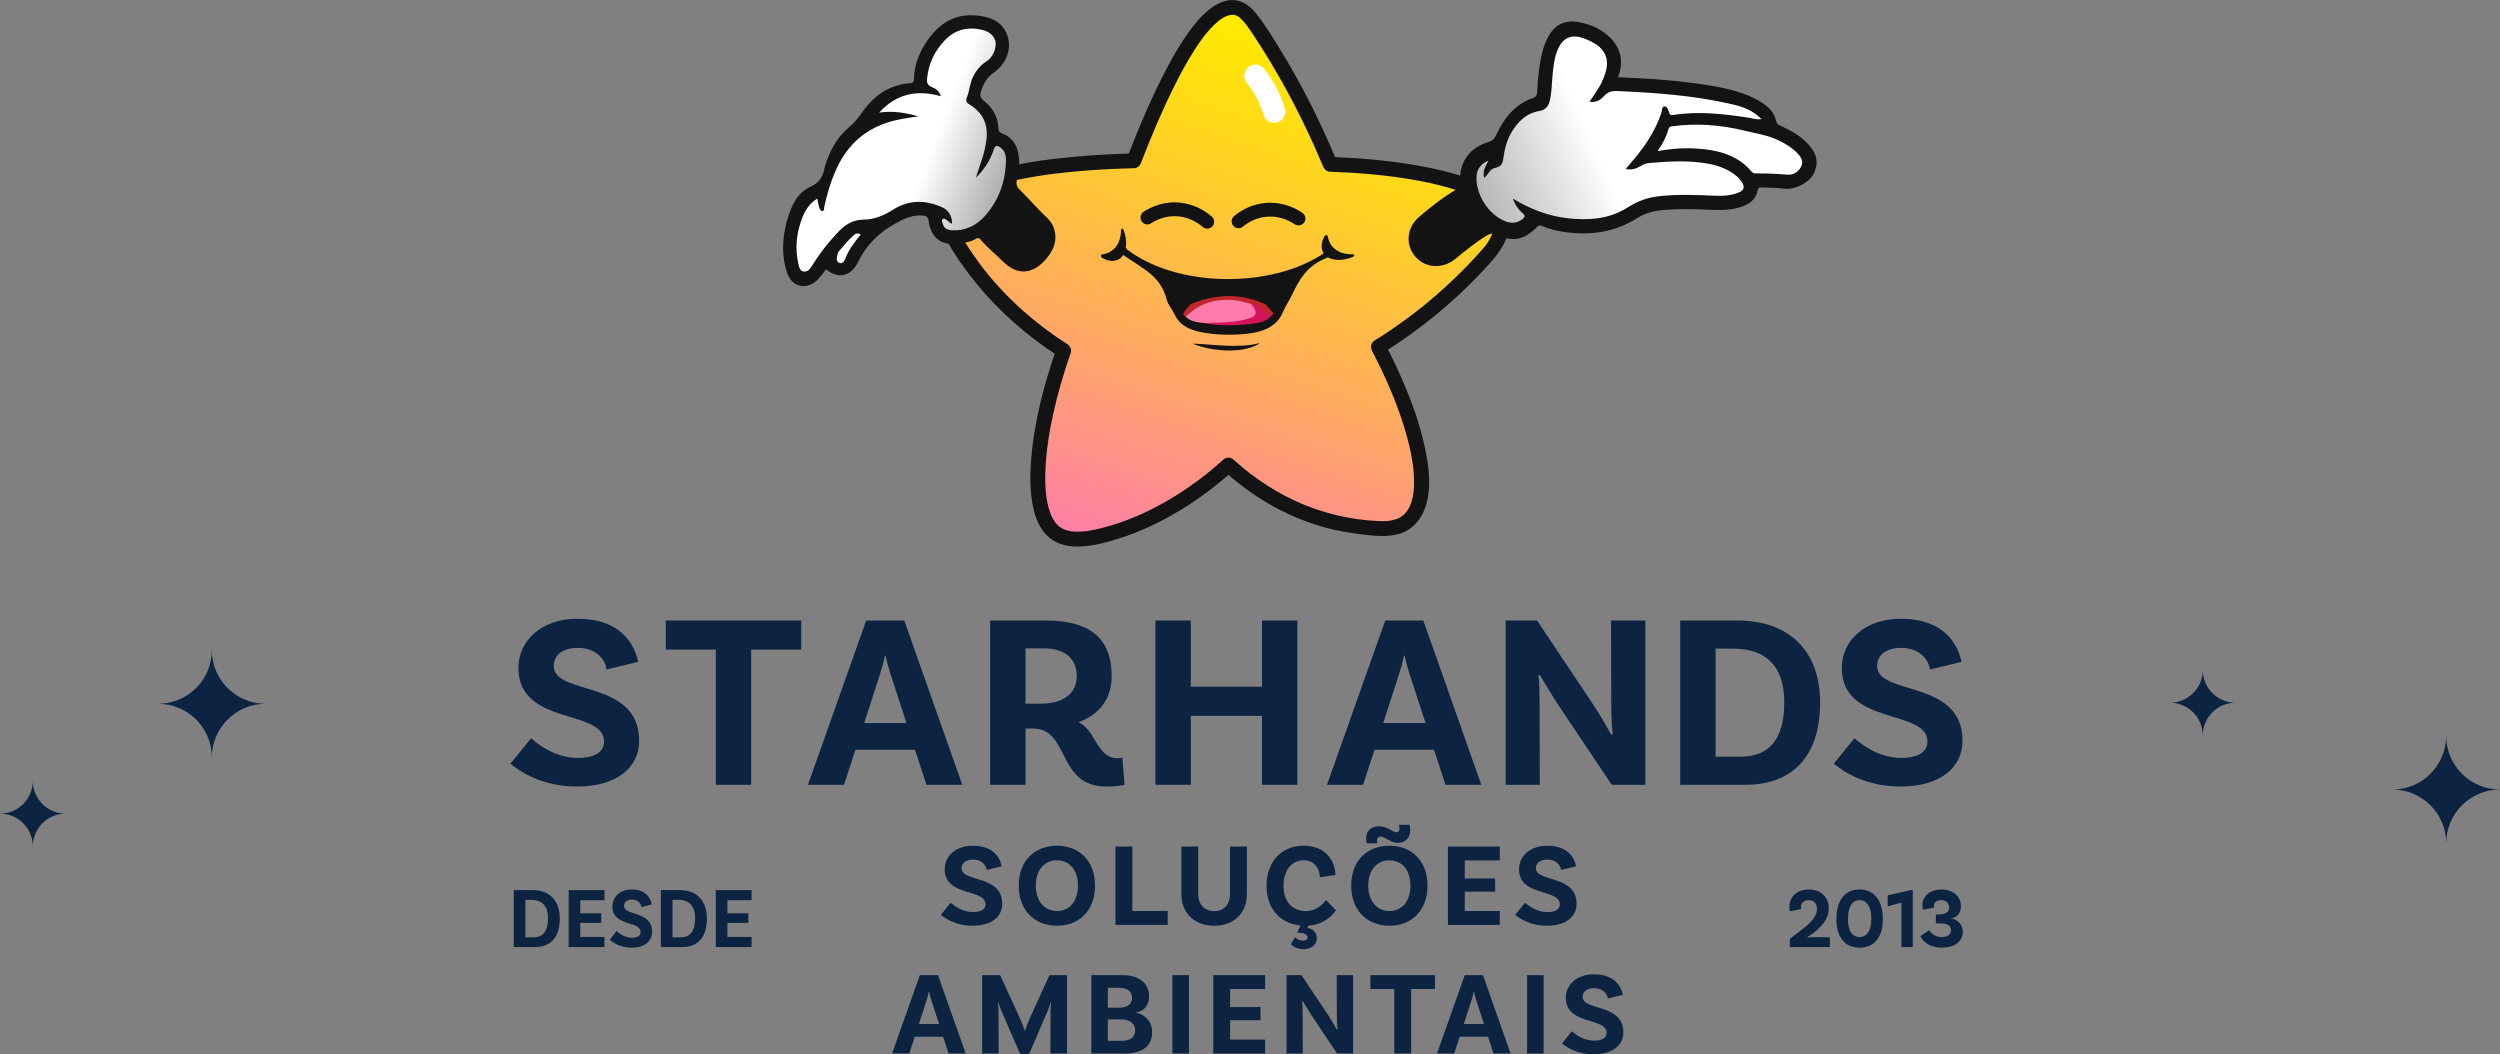 <?xml version="1.0" encoding="UTF-8"?>
<svg id="Layer_2" data-name="Layer 2" xmlns="http://www.w3.org/2000/svg" xmlns:xlink="http://www.w3.org/1999/xlink" viewBox="0 0 3316.68 1398.72">
  <rect x="0" y="0" width="3316.68" height="1398.72" fill="#808080" stroke="none"/>
  <defs>
    <style>
      .cls-1 {
        fill: url(#linear-gradient);
      }

      .cls-1, .cls-2, .cls-3, .cls-4, .cls-5, .cls-6, .cls-7, .cls-8, .cls-9, .cls-10, .cls-11, .cls-12 {
        stroke-width: 0px;
      }

      .cls-2 {
        fill: #c1272d;
      }

      .cls-4 {
        fill: #bdccd4;
      }

      .cls-5 {
        fill: #141414;
      }

      .cls-6 {
        fill: url(#New_Gradient_Swatch_2);
      }

      .cls-7 {
        fill: #ff7bac;
      }

      .cls-8 {
        fill: #fff;
      }

      .cls-9 {
        fill: url(#linear-gradient-2);
      }

      .cls-10 {
        fill: #0c2442;
      }

      .cls-11 {
        fill: #d4145a;
      }

      .cls-12 {
        fill: #131313;
      }
    </style>
    <linearGradient id="New_Gradient_Swatch_2" data-name="New Gradient Swatch 2" x1="1477.85" y1="752.75" x2="1708.27" y2="50.87" gradientUnits="userSpaceOnUse">
      <stop offset="0" stop-color="#ff7bac"/>
      <stop offset=".44" stop-color="#ffaf5a"/>
      <stop offset=".82" stop-color="#ffd919"/>
      <stop offset="1" stop-color="#ffea00"/>
    </linearGradient>
    <linearGradient id="linear-gradient" x1="1063.24" y1="154.11" x2="1342.21" y2="262.14" gradientUnits="userSpaceOnUse">
      <stop offset=".59" stop-color="#fff"/>
      <stop offset=".92" stop-color="#b4b4b4"/>
    </linearGradient>
    <linearGradient id="linear-gradient-2" x1="10.62" y1="1738.23" x2="-428.75" y2="1789.87" gradientTransform="translate(1791.06 -1552.29) rotate(-16.88)" gradientUnits="userSpaceOnUse">
      <stop offset=".47" stop-color="#fff"/>
      <stop offset="1" stop-color="#999"/>
    </linearGradient>
  </defs>
  <g id="Layer_1-2" data-name="Layer 1">
    <g>
      <path class="cls-10" d="m766.7,859.53c-19.82,0-32.04,9.25-32.04,24.11,0,39.63,113.28,17.17,113.28,99.08,0,34.02-27.41,60.77-82.9,60.77-45.25,0-75.63-19.82-87.85-30.38l27.41-33.69c10.24,9.25,33.36,26.09,61.76,26.09,23.45,0,35.01-8.26,35.01-21.8,0-43.6-113.61-20.48-113.61-97.43,0-36.66,31.05-65.39,77.94-65.39,58.13,0,75.96,33.69,80.91,57.14l-41.94,10.24c-.99-11.56-12.55-28.73-37.98-28.73Z"/>
      <path class="cls-10" d="m949.67,861.84h-66.38v-38.64h179.66v38.64h-66.38v179.33h-46.9v-179.33Z"/>
      <path class="cls-10" d="m1213.88,994.61h-78.93l-15.19,46.57h-47.89l77.28-217.97h50.53l76.95,217.97h-47.56l-15.19-46.57Zm-11.23-35.34l-21.14-64.73c-2.31-6.94-4.95-16.51-6.61-24.77h-.99c-1.32,8.26-4.29,17.83-6.6,25.1l-20.81,64.4h56.14Z"/>
      <path class="cls-10" d="m1491.96,1041.17s-8.59,2.31-24.11,2.31c-66.38,0-48.22-76.95-97.43-76.95h-9.91v74.64h-46.9v-217.97h73.98c56.81,0,87.19,22.46,87.19,73.65,0,30.38-16.18,50.86-43.93,61.43,23.45,10.9,24.11,47.56,51.52,47.56,3.63,0,6.6-.66,6.6-.66l2.97,36Zm-110.64-107.67c28.07,0,47.23-12.88,47.23-36.33s-15.85-36.99-43.59-36.99h-24.44v73.32h20.81Z"/>
      <path class="cls-10" d="m1721.16,823.2v217.97h-46.9v-91.48h-94.46v91.48h-46.9v-217.97h46.9v87.85h94.46v-87.85h46.9Z"/>
      <path class="cls-10" d="m1902.48,994.61h-78.93l-15.19,46.57h-47.89l77.28-217.97h50.53l76.95,217.97h-47.56l-15.19-46.57Zm-11.23-35.34l-21.14-64.73c-2.31-6.94-4.95-16.51-6.61-24.77h-.99c-1.32,8.26-4.29,17.83-6.6,25.1l-20.81,64.4h56.14Z"/>
      <path class="cls-10" d="m2182.87,1041.17h-44.59l-70.35-105.02c-8.59-13.21-19.82-32.03-25.1-40.62l-1.98.99c1.32,4.95,1.65,21.8,1.65,39.3l.33,105.35h-45.25v-217.97h41.61l73.65,110.31c11.23,16.84,21.14,34.68,24.77,41.28l1.98-.99c-.99-5.94-1.98-22.46-1.98-40.62l-.33-109.98h45.58v217.97Z"/>
      <path class="cls-10" d="m2414.72,931.86c0,71.67-36.66,109.32-99.41,109.32h-86.2v-217.97h75.96c71.01,0,109.65,42.93,109.65,108.66Zm-47.56,0c0-48.22-24.44-71.34-67.7-71.34h-23.45v143.33h33.69c35.01,0,57.46-20.48,57.46-72Z"/>
      <path class="cls-10" d="m2522.39,859.53c-19.82,0-32.04,9.25-32.04,24.11,0,39.63,113.28,17.17,113.28,99.08,0,34.02-27.41,60.77-82.9,60.77-45.25,0-75.63-19.82-87.85-30.38l27.41-33.69c10.24,9.25,33.36,26.09,61.76,26.09,23.45,0,35.01-8.26,35.01-21.8,0-43.6-113.61-20.48-113.61-97.43,0-36.66,31.04-65.39,77.94-65.39,58.13,0,75.96,33.69,80.91,57.14l-41.94,10.24c-.99-11.56-12.55-28.73-37.98-28.73Z"/>
    </g>
    <g>
      <path class="cls-10" d="m742.68,1218.54c0,24.85-12.06,37.91-32.71,37.91h-28.37v-75.58h25c23.37,0,36.08,14.89,36.08,37.68Zm-15.65,0c0-16.72-8.04-24.74-22.28-24.74h-7.72v49.7h11.08c11.52,0,18.91-7.1,18.91-24.96Z"/>
      <path class="cls-10" d="m769.84,1194.26v17.41h27.82v12.71h-27.82v18.67h32.06v13.4h-47.49v-75.58h47.49v13.4h-32.06Z"/>
      <path class="cls-10" d="m838.42,1193.46c-6.52,0-10.54,3.21-10.54,8.36,0,13.74,37.28,5.96,37.28,34.36,0,11.79-9.02,21.07-27.28,21.07-14.89,0-24.89-6.87-28.91-10.54l9.02-11.68c3.37,3.21,10.98,9.05,20.32,9.05,7.72,0,11.52-2.86,11.52-7.56,0-15.12-37.39-7.1-37.39-33.78,0-12.71,10.22-22.67,25.65-22.67,19.13,0,25,11.68,26.63,19.81l-13.8,3.55c-.33-4.01-4.13-9.96-12.5-9.96Z"/>
      <path class="cls-10" d="m937.86,1218.54c0,24.85-12.06,37.91-32.71,37.91h-28.37v-75.58h25c23.37,0,36.08,14.89,36.08,37.68Zm-15.65,0c0-16.72-8.04-24.74-22.28-24.74h-7.72v49.7h11.08c11.52,0,18.91-7.1,18.91-24.96Z"/>
      <path class="cls-10" d="m965.03,1194.26v17.41h27.82v12.71h-27.82v18.67h32.06v13.4h-47.49v-75.58h47.49v13.4h-32.06Z"/>
      <path class="cls-10" d="m2403.39,1243.39h24.24v13.05h-53.14v-10.88c16.95-13.51,36.08-24.62,36.08-39.74,0-6.99-4.13-11.68-10.98-11.68-6.19,0-10.32,3.66-10.32,9.28,0,1.03.11,2.06.33,2.63l-14.78,2.86c-.33-.92-.87-2.75-.87-6.18,0-13.4,10.32-22.67,26.08-22.67s26.19,10.19,26.19,25.31-12.06,26.45-23.58,34.7c-1.41,1.15-4.24,2.75-5,3.09l.22.46c.65-.11,2.83-.23,5.54-.23Z"/>
      <path class="cls-10" d="m2436.31,1219.11c0-24.05,10.87-39.05,30.65-39.05s30.97,15,30.97,39.05-10.98,38.13-30.97,38.13-30.65-14.31-30.65-38.13Zm46.3,0c0-16.03-5.98-24.96-15.65-24.96s-15.32,8.93-15.32,24.96,5.76,24.05,15.32,24.05,15.65-8.25,15.65-24.05Z"/>
      <path class="cls-10" d="m2522.6,1197.35l-18.26,5.04v-14.66l30.87-6.87h2.39v75.58h-15v-59.09Z"/>
      <path class="cls-10" d="m2601.5,1202.51c0,9.28-6.41,15.92-14.24,15.92v.23c7.93,0,16.74,6.76,16.74,17.52,0,12.25-10.32,21.07-27.82,21.07-22.39,0-28.37-15.23-28.37-15.23l11.41-7.9s5.65,9.16,16.41,9.16c7.93,0,12.72-3.55,12.72-9.16.11-5.27-3.8-8.7-12.61-9.05l-7.5-.11v-11.68l5.11-.11c7.83-.34,12.61-3.44,12.61-8.93,0-5.96-4.24-10.08-10.54-10.08s-9.78,3.32-9.78,7.56c0,1.03.11,1.95.33,2.52l-14.89,2.52c0-.23-.65-2.75-.65-6.07,0-12.02,10.11-20.61,25.43-20.61s25.65,9.16,25.65,22.45Z"/>
    </g>
    <g>
      <path class="cls-10" d="m1290.9,1140.41c-9.45,0-15.28,4.41-15.28,11.5,0,18.9,54.02,8.19,54.02,47.24,0,16.22-13.07,28.98-39.53,28.98-21.58,0-36.06-9.45-41.89-14.49l13.07-16.06c4.88,4.41,15.91,12.44,29.45,12.44,11.18,0,16.69-3.94,16.69-10.39,0-20.79-54.17-9.76-54.17-46.46,0-17.48,14.8-31.18,37.16-31.18,27.72,0,36.22,16.06,38.58,27.24l-20,4.88c-.47-5.51-5.98-13.7-18.11-13.7Z"/>
      <path class="cls-10" d="m1452.77,1174.9c0,32.76-20.79,53.23-50.55,53.23s-50.71-20.47-50.71-53.23,20.95-52.91,50.71-52.91,50.55,20.47,50.55,52.91Zm-22.68,0c0-21.1-11.65-33.54-27.87-33.54s-28.03,12.44-28.03,33.54,11.81,33.7,28.03,33.7,27.87-12.44,27.87-33.7Z"/>
      <path class="cls-10" d="m1549.14,1208.6v18.43h-69.29v-103.94h22.36v85.51h46.93Z"/>
      <path class="cls-10" d="m1654.18,1123.09v62.99c0,25.67-17.48,42.05-43.31,42.05s-43.62-16.38-43.62-42.05v-62.99h22.36v62.83c0,14.49,8.66,22.83,21.26,22.83s20.94-8.35,20.94-22.68v-62.99h22.36Z"/>
      <path class="cls-10" d="m1736.06,1227.97l-1.42,3.15c5.83.79,12.29,4.72,12.29,13.54,0,9.76-8.5,14.65-17.8,14.65-10.55,0-16.54-6.61-16.54-6.61l5.35-9.29s4.25,4.57,10.71,4.57c3.94,0,6.14-1.57,6.14-4.41,0-3.15-3.15-6.14-13.86-6.14l4.25-9.61c-27.09-2.83-44.88-22.36-44.88-52.76,0-32.44,20.47-53.07,48.98-53.07,31.18,0,42.36,22.05,42.36,38.74l-20.63,3.15c0-9.61-5.83-22.52-21.42-22.52s-26.77,12.6-26.77,33.7c0,23.94,14.33,33.7,29.76,33.7,13.38,0,22.36-8.82,26.61-14.8l13.23,13.86c-4.25,6.14-15.75,18.74-36.38,20.16Z"/>
      <path class="cls-10" d="m1893.84,1174.9c0,32.76-20.79,53.23-50.55,53.23s-50.71-20.47-50.71-53.23,20.95-52.91,50.71-52.91,50.55,20.47,50.55,52.91Zm-22.99-72.91c0,8.98-5.98,16.22-16.54,16.22-9.76,0-16.85-8.35-22.36-8.35-2.99,0-5.2,2.05-5.2,5.2,0,1.89.79,3.78.79,3.78h-14.33s-.79-2.83-.79-6.93c0-9.61,6.77-15.75,16.85-15.75,11.81,0,18.43,8.03,23.31,8.03,2.36,0,4.09-1.57,4.09-4.72s-.79-5.2-.79-5.2h14.17s.79,3.31.79,7.72Zm.32,72.91c0-21.1-11.65-33.54-27.87-33.54s-28.03,12.44-28.03,33.54,11.81,33.7,28.03,33.7,27.87-12.44,27.87-33.7Z"/>
      <path class="cls-10" d="m1943.28,1141.51v23.94h40.31v17.48h-40.31v25.67h46.46v18.43h-68.82v-103.94h68.82v18.42h-46.46Z"/>
      <path class="cls-10" d="m2052.87,1140.41c-9.45,0-15.28,4.41-15.28,11.5,0,18.9,54.02,8.19,54.02,47.24,0,16.22-13.07,28.98-39.53,28.98-21.58,0-36.06-9.45-41.89-14.49l13.07-16.06c4.88,4.41,15.91,12.44,29.45,12.44,11.18,0,16.69-3.94,16.69-10.39,0-20.79-54.17-9.76-54.17-46.46,0-17.48,14.8-31.18,37.17-31.18,27.72,0,36.22,16.06,38.58,27.24l-20,4.88c-.47-5.51-5.98-13.7-18.11-13.7Z"/>
      <path class="cls-10" d="m1251.22,1375.41h-37.64l-7.24,22.2h-22.84l36.85-103.94h24.09l36.69,103.94h-22.68l-7.24-22.2Zm-5.35-16.85l-10.08-30.87c-1.1-3.31-2.36-7.87-3.15-11.81h-.47c-.63,3.94-2.05,8.5-3.15,11.97l-9.92,30.71h26.77Z"/>
      <path class="cls-10" d="m1415.61,1397.61h-22.05l.16-54.8c0-4.72.47-11.5.63-12.44l-.63-.16c-.31,1.26-2.05,7.09-3.31,9.76l-25.04,58.27h-11.97l-25.67-58.9c-1.58-3.78-2.84-8.35-2.99-9.13l-.79.16c.32.95.79,7.87.79,12.44l.16,54.8h-21.89v-103.94h23.78l25.36,55.12c2.99,6.61,6.61,15.91,7.24,18.27h.63c.47-2.36,4.25-11.65,7.24-18.43l25.04-54.96h23.31v103.94Z"/>
      <path class="cls-10" d="m1528.52,1369.43c0,18.11-12.91,28.19-35.75,28.19h-44.88v-103.94h41.1c22.21,0,35.43,10.39,35.43,28.19,0,15.75-11.02,20.31-17.01,21.26v.47c7.09,1.1,21.1,8.19,21.1,25.83Zm-44.25-58.9h-14.49v26.3h15.75c10.55,0,16.38-5.04,16.38-12.91,0-8.5-5.83-13.39-17.64-13.39Zm21.73,56.38c0-9.61-7.87-14.49-18.43-14.49h-17.8v28.35h19.06c10.08,0,17.17-4.41,17.17-13.86Z"/>
      <path class="cls-10" d="m1555.43,1293.68h21.89v103.94h-21.89v-103.94Z"/>
      <path class="cls-10" d="m1631.97,1312.1v23.94h40.31v17.48h-40.31v25.67h46.46v18.43h-68.82v-103.94h68.82v18.42h-46.46Z"/>
      <path class="cls-10" d="m1795.11,1397.61h-21.26l-33.54-50.08c-4.09-6.3-9.45-15.28-11.97-19.37l-.94.47c.63,2.36.79,10.39.79,18.74l.16,50.24h-21.58v-103.94h19.84l35.12,52.6c5.35,8.03,10.08,16.54,11.81,19.69l.94-.47c-.47-2.83-.94-10.71-.94-19.37l-.16-52.44h21.73v103.94Z"/>
      <path class="cls-10" d="m1849.74,1312.1h-31.65v-18.42h85.67v18.42h-31.65v85.51h-22.36v-85.51Z"/>
      <path class="cls-10" d="m1974.14,1375.41h-37.64l-7.24,22.2h-22.84l36.85-103.94h24.09l36.69,103.94h-22.68l-7.24-22.2Zm-5.35-16.85l-10.08-30.87c-1.1-3.31-2.36-7.87-3.15-11.81h-.47c-.63,3.94-2.05,8.5-3.15,11.97l-9.92,30.71h26.77Z"/>
      <path class="cls-10" d="m2025.94,1293.68h21.89v103.94h-21.89v-103.94Z"/>
      <path class="cls-10" d="m2114.91,1311c-9.45,0-15.28,4.41-15.28,11.5,0,18.9,54.02,8.19,54.02,47.24,0,16.22-13.07,28.98-39.53,28.98-21.58,0-36.06-9.45-41.89-14.49l13.07-16.06c4.88,4.41,15.91,12.44,29.45,12.44,11.18,0,16.69-3.94,16.69-10.39,0-20.79-54.17-9.76-54.17-46.46,0-17.48,14.8-31.18,37.16-31.18,27.72,0,36.22,16.06,38.58,27.24l-20,4.88c-.47-5.51-5.98-13.7-18.11-13.7Z"/>
    </g>
    <g id="Layer_1-2" data-name="Layer 1-2">
      <path class="cls-10" d="m209.71,933.7h0c39.28,0,71.15,31.74,71.35,70.98h0c.21-39.23,32.07-70.97,71.35-70.98h0c-39.41,0-71.36-31.95-71.36-71.36,0,39.41-31.95,71.36-71.36,71.36h.01Z"/>
    </g>
    <g id="Layer_1-2-2" data-name="Layer 1-2">
      <path class="cls-10" d="m3173.97,1047.46h0c39.28,0,71.15,31.74,71.35,70.98h0c.21-39.23,32.07-70.97,71.35-70.98h0c-39.41,0-71.36-31.95-71.36-71.36,0,39.41-31.95,71.36-71.36,71.36h.01Z"/>
    </g>
    <path class="cls-10" d="m2878.82,932.3h0c23.96,0,43.4,19.37,43.53,43.3h0c.13-23.93,19.56-43.3,43.53-43.3h0c-24.04,0-43.53-19.49-43.53-43.53,0,24.04-19.49,43.53-43.53,43.53h0Z"/>
    <path class="cls-10" d="m0,1079.45H0c23.96,0,43.4,19.37,43.53,43.3h0c.13-23.93,19.56-43.3,43.53-43.3h0c-24.04,0-43.53-19.49-43.53-43.53,0,24.04-19.49,43.53-43.53,43.53h0Z"/>
    <g>
      <g>
        <path class="cls-4" d="m1675.71,78.73l56.88,115.25c8.41,17.03,24.65,28.84,43.45,31.57l127.18,18.48c47.33,6.88,66.23,65.05,31.98,98.43l-92.03,89.71c-13.6,13.26-19.81,32.36-16.6,51.08l21.73,126.67c8.09,47.14-41.4,83.09-83.73,60.84l-113.76-59.8c-16.81-8.84-36.9-8.84-53.71,0l-113.76,59.8c-42.34,22.26-91.82-13.69-83.73-60.84l21.73-126.67c3.21-18.72-3-37.82-16.6-51.08l-92.03-89.71c-34.25-33.39-15.35-91.56,31.98-98.43l127.18-18.48c18.8-2.73,35.05-14.54,43.45-31.57l56.88-115.25c21.17-42.89,82.33-42.89,103.5,0Z"/>
        <path class="cls-3" d="m1623.96,46.56c20.58,0,41.17,10.72,51.75,32.17l56.88,115.25c8.41,17.03,24.65,28.84,43.45,31.57l127.18,18.48c47.33,6.88,66.23,65.05,31.98,98.43l-92.03,89.71c-13.6,13.26-19.81,32.36-16.6,51.08l21.73,126.67c6.4,37.3-23.24,67.59-56.87,67.59-8.87,0-18.03-2.11-26.87-6.76l-113.76-59.81c-8.41-4.42-17.63-6.63-26.85-6.63s-18.45,2.21-26.85,6.63l-113.76,59.81c-8.84,4.65-17.99,6.76-26.87,6.76-33.63,0-63.27-30.29-56.87-67.59l21.73-126.67c3.21-18.72-3-37.82-16.6-51.08l-92.03-89.71c-34.25-33.39-15.35-91.56,31.98-98.43l127.18-18.48c18.8-2.73,35.05-14.54,43.45-31.57l56.88-115.25c10.58-21.45,31.17-32.17,51.75-32.17m0-6.57c-24.65,0-46.73,13.73-57.64,35.83l-56.88,115.25c-7.45,15.1-21.85,25.56-38.51,27.98l-127.18,18.48c-24.39,3.54-44.27,20.31-51.89,43.75-7.62,23.44-1.38,48.69,16.26,65.89l92.03,89.71c12.06,11.75,17.55,28.67,14.71,45.27l-21.73,126.67c-3.26,19.03,1.7,37.53,13.99,52.1,12.42,14.73,30.4,23.17,49.35,23.17,10.37,0,20.44-2.53,29.92-7.51l113.76-59.81c7.31-3.84,15.54-5.87,23.8-5.87s16.49,2.03,23.8,5.87l113.76,59.81c9.48,4.98,19.55,7.51,29.92,7.51,18.95,0,36.94-8.45,49.35-23.17,12.28-14.57,17.25-33.07,13.99-52.1l-21.73-126.67c-2.85-16.59,2.65-33.52,14.71-45.27l92.03-89.71c17.65-17.2,23.88-42.45,16.26-65.89-7.62-23.44-27.5-40.2-51.89-43.75l-127.18-18.48c-16.66-2.42-31.06-12.88-38.51-27.98l-56.88-115.25c-10.91-22.1-32.99-35.83-57.64-35.83h0Z"/>
      </g>
      <g>
        <path class="cls-6" d="m1461.35,710.78c-22.26,5.53-43.99,7.17-59.1-2.34-39.98-25.16-29.54-133.6,8.86-243.28-67.96-43.2-108.05-91.9-131-126.07-26.63-39.66-25.11-52.22-24.19-56.75,12.48-61.59,203.89-67.95,248.36-68.97,37.88-97.41,90.37-209.6,134.36-203.26,11.82,1.7,19.76,11.5,35.46,35.46,25.69,39.21,59.09,96.37,90.62,172.37,128.9,4.81,223.33,30.61,228.77,68.86,2.11,14.79-6.24,35.31-17.27,47.99-16.99,19.53-37.44,40.67-61.75,61.98-30.26,26.52-59.66,47.3-85.73,63.47,57.85,111.85,73.8,202.55,38.81,231.17-16.9,13.83-42.15,10.27-72.37,6.01-78.47-11.05-134.73-52.82-165.4-80.57-32.24,29.33-91.6,74.86-168.43,93.94Z"/>
        <path class="cls-12" d="m1458.74,701.28c-11.15,2.73-22.28,4.71-33.8,3.97-2.62-.17-3.23-.21-5.95-.78-2.51-.53-5.02-1.21-7.4-2.17.9.36-1.28-.62-1.58-.77-1.04-.54-2.06-1.12-3.04-1.75-.59-.38-1.14-.79-1.72-1.18-1.31-.88,1.49,1.33-.12-.13-.98-.89-1.96-1.76-2.87-2.72-.5-.52-.98-1.06-1.45-1.61-.74-.86-1.28-1.76-.24-.22-1.75-2.59-3.46-5.11-4.88-7.91-.32-.62-.61-1.26-.92-1.89-.2-.43-.37-.87-.59-1.3.02.05.67,1.74.29.69-.6-1.63-1.26-3.24-1.81-4.89-1.14-3.4-2.07-6.87-2.83-10.38-.42-1.94-.8-3.89-1.13-5.85-.15-.87-.28-1.73-.42-2.6-.07-.44-.13-.88-.19-1.32-.16-1.15.15,1.4-.06-.52-.45-4.25-.85-8.49-1.06-12.75-.48-9.64-.29-19.3.3-28.93,1.37-22.16,4.82-43.24,9.56-65.13,6.13-28.26,14.25-56.07,23.78-83.36,1.47-4.2-1.01-8.88-4.53-11.12-41.85-26.68-79.44-59.78-110.23-98.77-.73-.92-1.45-1.85-2.17-2.78-.94-1.21.87,1.14-.05-.07-.26-.34-.52-.68-.78-1.02-1.52-2-3.02-4.01-4.5-6.03-2.47-3.37-4.89-6.78-7.25-10.22-6.69-9.73-13.09-19.73-18.47-30.25-1.02-1.99-2-4-2.92-6.04-.21-.46-.4-.93-.61-1.38-.61-1.27.66,1.64.15.38-.37-.92-.74-1.83-1.09-2.76-.97-2.61-1.82-5.27-2.41-7.99-.11-.53-.19-1.06-.31-1.59-.46-2.13.14,2.26.1.83-.03-.85-.16-1.7-.16-2.55,0-.64.06-1.27.07-1.91.04-2.22-.66,2.98-.12.89.37-1.42.61-5.21,1.81-6.15-.2.16-1.07,2.24-.45,1.08.15-.27.25-.56.39-.84.29-.55.56-1.11.86-1.65.65-1.17,1.36-2.31,2.13-3.41.24-.35,1.77-2.09.52-.75-1.19,1.27.16-.17.46-.53.98-1.16,2.01-2.26,3.09-3.33.93-.92,1.9-1.81,2.89-2.66.54-.47,1.1-.92,1.65-1.38,1.55-1.31-1.66,1.18.4-.31,5.29-3.83,10.93-7.1,16.82-9.93,1.58-.76,3.16-1.48,4.77-2.19,1.06-.46,2.17-.89.42-.19,1.06-.42,2.1-.87,3.16-1.28,3.51-1.38,7.06-2.66,10.63-3.86,16.1-5.39,32.72-9.17,49.4-12.24,8.73-1.6,17.5-2.99,26.29-4.21.64-.09,3.78-.51,1.44-.2,1.08-.14,2.16-.29,3.24-.42,2.15-.28,4.31-.54,6.46-.8,4.39-.53,8.79-1.02,13.19-1.48,27.74-2.89,55.61-4.54,83.49-5.29,1.96-.05,3.92-.1,5.87-.15,4.72-.11,7.87-3.06,9.5-7.23,13.83-35.53,28.56-70.78,45.75-104.83,7.78-15.41,16.06-30.59,25.39-45.12,4.05-6.31,8.3-12.53,12.89-18.46-1.06,1.37.16-.19.42-.52.47-.58.93-1.17,1.4-1.74,1.1-1.35,2.22-2.69,3.36-4.01,2.15-2.48,4.38-4.9,6.71-7.21,1.96-1.95,4-3.84,6.12-5.61.37-.31.75-.6,1.11-.91,1.82-1.59-1.72,1.19.22-.18,1.28-.9,2.54-1.83,3.86-2.68,1.95-1.24,3.98-2.23,6.02-3.3.6-.32,1.58-.4-.72.29.55-.17,1.08-.42,1.63-.61,1.15-.4,2.32-.74,3.5-1.01.44-.1.9-.16,1.34-.28,1.94-.53-2.47.13-.48.05.89-.04,1.77-.14,2.65-.14.49,0,2.86-.2,3.16.19-.23-.3-2.47-.58-.32.04.57.16,1.15.28,1.72.45.57.17,1.12.4,1.68.59-2.63-.87-.79-.36-.16.01.9.54,1.8,1.06,2.69,1.62.5.31,2.07,1.75.15.06.53.47,1.09.91,1.61,1.39,1.15,1.04,2.24,2.14,3.28,3.28,1.19,1.29,2.32,2.62,3.42,3.98-.16-.19,1.76,2.24,1.02,1.28-.78-1.01,1.28,1.72,1.08,1.45,2.85,3.86,5.54,7.82,8.2,11.81,4.09,6.14,8.09,12.34,12.03,18.59,8.16,12.93,16.02,26.06,23.57,39.35,21.41,37.68,40.47,76.74,57.11,116.76,1.76,4.22,4.73,7.05,9.5,7.23,37.91,1.44,75.58,4.52,112.41,11.07,15.07,2.68,30.06,5.94,44.77,10.21,6.18,1.79,12.31,3.76,18.35,5.99,2.77,1.02,5.51,2.1,8.23,3.23-2.3-.96,1.6.72,2.2.99,1.45.66,2.89,1.33,4.32,2.03,4.41,2.16,8.73,4.55,12.83,7.26.93.62,1.85,1.25,2.76,1.9.4.29.79.59,1.19.88,1.72,1.23-1.74-1.48-.16-.12,1.66,1.43,3.34,2.81,4.89,4.36.49.49,2.84,3.78,3.38,3.76-.6.02-1.47-2.1-.37-.46.26.39.55.77.81,1.16.51.76.99,1.55,1.43,2.35.36.65.63,1.36,1.01,1.99.89,1.5-.79-2.41-.31-.74.12.41.31.81.44,1.22.23.68.43,1.36.6,2.05.27,1.08.36,3.07.25.81.4,8.36-.61,14-3.88,22.3-1.05,2.66-3.2,6.85-5.09,9.99-2.22,3.68-3.88,5.9-6.3,8.69-12.65,14.54-26.01,28.48-39.93,41.81-32.01,30.66-67.14,57.83-104.79,81.21-4.69,2.91-6.03,8.63-3.53,13.48,18.83,36.49,35.54,74.42,46.41,114.1,2.18,7.98,4.12,16.03,5.69,24.15.73,3.75,1.38,7.51,1.94,11.29.14.91.27,1.82.39,2.74-.25-1.85-.04-.27,0,.08.23,2.05.48,4.11.67,6.17.61,6.51.9,13.06.71,19.61-.09,2.96-.27,5.92-.58,8.87-.07.71-.16,1.41-.24,2.11.31-2.8.06-.41-.04.14-.23,1.33-.44,2.67-.71,3.99-.51,2.52-1.14,5.01-1.91,7.47-.37,1.17-.76,2.32-1.19,3.47-.21.56-.44,1.11-.66,1.67,1.11-2.88.1-.28-.19.32-.89,1.87-1.89,3.69-3.01,5.43-.59.92-1.25,1.8-1.87,2.7,1.88-2.71-.59.63-1.21,1.3-.66.71-1.35,1.4-2.06,2.06-.33.3-2.49,2.09-1.31,1.2-1.5,1.14-3.13,2.13-4.79,3.01-.83.44-1.67.86-2.54,1.23,1.69-.73-1.75.58-2.08.68-7.99,2.55-14.03,2.64-23.04,2.27-37.7-1.56-76.91-11.23-110.35-26.83-16.7-7.79-32.68-17.1-47.8-27.63-3.47-2.42-6.89-4.89-10.27-7.43-.7-.52-1.39-1.05-2.09-1.58-.9-.69-.91-.7-.05-.03-.45-.35-.89-.7-1.34-1.04-1.42-1.11-2.83-2.23-4.23-3.36-5.37-4.34-10.62-8.84-15.74-13.46-4.09-3.7-9.82-3.73-13.93,0-6.99,6.35-14.17,12.5-21.54,18.41-4.89,3.93-6.86,5.45-12.07,9.32-4.58,3.39-9.23,6.7-13.93,9.92-21.5,14.69-44.82,27.83-68.51,37.8-15.56,6.55-31.65,11.86-48.02,15.96-5.16,1.29-8.27,7.07-6.88,12.12,1.44,5.24,6.94,8.18,12.12,6.88,54.07-13.55,103.69-40.68,147.33-74.96,8.74-6.86,17.22-14.04,25.44-21.51h-13.93c22.88,20.66,48.21,38.79,75.69,52.83,17.62,9,36.11,16.46,55.12,21.95,20.99,6.06,42.73,9.45,64.44,11.6,17.71,1.75,37.89,1.87,52.94-9.11,9.63-7.03,15.97-16.7,19.88-27.87,9.29-26.58,4.54-57.6-1.53-84.3-9.27-40.79-25.62-80.02-43.98-117.48-2.66-5.42-5.38-10.8-8.14-16.17-1.18,4.49-2.36,8.98-3.53,13.48,35.44-22.02,68.87-47.37,99.56-75.64,15.22-14.02,29.77-28.77,43.58-44.18,12.57-14.02,23.23-29.52,26.03-48.6,1.64-11.18.3-22.04-6.35-31.37-5.88-8.25-13.89-14.59-22.53-19.76-23.47-14.03-51.22-21.2-77.77-26.66-43.21-8.89-87.48-12.76-131.51-14.44,3.17,2.41,6.33,4.82,9.5,7.23-16.03-38.56-33.95-76.3-54.23-112.82-7.99-14.38-16.32-28.56-25.01-42.53-8.78-14.12-17.6-28.43-27.95-41.46-8.01-10.1-18.08-18.26-31.54-18.5-11.78-.21-22.39,5.67-31.37,12.75-10.92,8.61-19.74,19.69-27.8,30.92-9.87,13.76-18.44,28.44-26.43,43.36-21.31,39.8-38.74,81.68-55.1,123.71,3.17-2.41,6.33-4.82,9.5-7.23-26.69.61-53.37,2.02-79.95,4.51-36.04,3.38-72.56,8.17-107.31,18.65-26.03,7.85-58.94,20.37-69.2,48.19-3.44,9.33-2.05,18.93,1.36,28.08,7.41,19.9,19.69,37.95,32.17,54.98,29.34,40.05,65.31,74.56,105.9,103.1,6.2,4.36,12.51,8.56,18.9,12.64-1.51-3.71-3.02-7.42-4.53-11.12-16.96,48.58-30.24,99.43-33.86,150.92-1.37,19.43-1.19,39.23,2.72,58.38,2.92,14.32,8.62,29.41,19.59,39.55,19.91,18.4,49.72,14.81,73.9,8.89,5.17-1.27,8.26-7.09,6.88-12.12-1.45-5.26-6.93-8.15-12.12-6.88Z"/>
      </g>
      <path class="cls-8" d="m1654.02,109.78c3.57,4.49,6.88,9.18,9.91,14.05-.67-1.09-1.34-2.17-2.01-3.26,6.13,9.94,11.04,20.58,14.48,31.74-.37-1.21-.73-2.41-1.1-3.62.2.66.39,1.31.58,1.97,1.13,3.91,2.54,7.12,6,9.58,2.95,2.1,7.41,3.3,11.02,2.53,3.74-.79,7.45-2.69,9.58-6,1.98-3.07,3.6-7.34,2.53-11.02-2.85-9.82-6.32-19.33-11.07-28.41s-10.53-18.08-17.01-26.23c-4.8-6.05-14.89-7.4-20.79-2.13-6.04,5.38-7.28,14.31-2.13,20.79h0Z"/>
    </g>
    <path class="cls-1" d="m1222.7,103.44c6.98-10.21,3.8-18.68,6.75-30.74,4.05-16.53,16.42-26.71,19.5-29.24,2.53-2.08,21.06-16.83,45.74-12.75,3.98.66,28.73,5.22,32.24,19.5,2.07,8.4-5.12,12.43-22.49,43.49-10.49,18.76-12.49,25.56-11.25,32.99.84,4.98,4.06,10.32,10.5,20.99,7.98,13.22,11.74,15.51,14.25,24.74,2.04,7.52.4,9.15,3,14.25,4.46,8.76,11.95,9.15,17.25,14.25,15.37,14.81-1.97,55.65-5.25,62.98-4.81,10.76-11.68,26.11-28.49,37.49-16.94,11.46-33.65,11.92-39.74,12-7.52.1-13.06.1-17.25-3.75-6.73-6.18-2.46-15.36-9.75-23.99-5.13-6.08-12.44-7.69-15-8.25-6.88-1.51-14.25-.45-33.74,9.75-20.16,10.55-30.24,15.83-35.99,22.49-12.82,14.87-9.43,25.82-25.49,39.74-10.68,9.25-16.12,7.84-17.25,7.5-7.73-2.37-7.93-14.75-12.75-15-6.83-.34-8.27,24.43-21.74,28.49-7.75,2.34-15.62-3.33-17.25-4.5-15.1-10.87-13.52-35.33-12.75-47.24.54-8.39,2.17-33.59,20.24-51.74,10.38-10.42,15.03-7.32,23.99-18,11.71-13.96,6.05-22,16.5-40.49,8.2-14.51,13.03-11.92,30.74-33.74,17.86-22,11.74-23.13,22.49-32.24,14.09-11.94,26.42-11.52,52.49-29.24,3.89-2.65,7.41-5.24,10.5-9.75Z"/>
    <path class="cls-5" d="m1086.17,369.54c-14.91,16.18-35.78,12.37-42.33-8.57-8.23-26.29-5.53-52.74,3.49-78.4,5.15-14.64,13.2-28.34,27.86-34.84,10.97-4.87,16.07-12.32,18.25-23.13.38-1.9.96-3.76,1.55-5.61,6.08-19.1,15.26-36.56,30.72-49.53,7.16-6.01,12.68-12.71,17.93-20.25,15.44-22.17,35.9-36.79,63.68-38.8,4.82-.35,5.15-2.61,5.25-6.34.48-19.26,7.73-36.25,18.66-51.64,15.67-22.06,36.46-34.57,64.48-31.83,16.35,1.6,31.37,6.28,39.13,22.47,8.8,18.35,1.89,40.5-16.57,53.29-9.3,6.44-13.92,15.37-17.04,25.7-1.48,4.92-.35,8.06,3.78,11.31,11.89,9.34,18.89,21.64,19.61,36.94.19,4.01,1.57,5.52,5.29,6.95,9.8,3.76,16.53,10.76,19.74,21.04,4.22,13.52,2.39,26.97-.64,40.25-1.21,5.32-.22,8.98,3.4,12.68,8.92,9.11,17.82,18.25,26.41,27.67,6.49,7.12,15.09,12.74,18.66,22.04,6.7,17.43.28,31.99-11.56,44.81-17.22,18.64-36.87,19.19-54.83,1.62-10.11-9.89-21.13-18.86-30.37-29.64-1.62-1.89-3.21-2.76-5.68-1.13-6.7,4.43-14.6,5.16-22.19,6.47-22.46,3.87-37.76-6.86-40.76-29.37-.87-6.51-3.66-7.4-8.75-7.76-13.65-.97-24.74,4.56-36.47,11.14-21.61,12.12-37.86,28.5-48.56,50.53-9.31,19.17-26.14,23.19-42.42,9.71-3.22,4.08-6.2,8.39-9.72,12.21Zm80.17-220.12c17.88-2.72,35.03.02,52.02,4.98-14.22,2-28.36,3.97-41.96,8.48-32.89,10.92-54.91,33.34-68.37,64.82-6.45,15.09-11.11,30.71-14.49,46.75-.42,1.97.4,5.34-2.44,5.5-2.81.16-3.72-2.97-4.39-5.31-.98-3.42-1.58-6.95-2.51-11.17-9.66,6.04-15.53,14.6-19.46,24.46-8.09,20.31-10.45,41.27-5.44,62.73.91,3.88,1.83,8.84,6.82,9.55,5.47.78,8.64-3.57,11.06-7.51,9.77-15.9,21.21-30.47,33.96-44.05,9.49-10.11,19.57-17.21,35.07-17.34,13.48-.12,26.59-5.37,38.71-13.2,20.66-13.33,43.15-13.02,65.19-3.05,8.56,3.87,13.01,11.65,13,21.71-3.11-.3-4.09-2.98-6.11-4.16-2.07-1.21-4.24-3.74-6.55-1.84-1.81,1.49-.38,4.17.27,6.26,1.95,6.31,6.76,8.28,12.81,8.52,17.98.73,32.55-6.74,43.92-19.89,18.29-21.16,26.98-46.16,27.14-74.12.04-6.13-1.94-11.45-6.8-15.42-4.37-3.56-7.36-3.81-9.51,2.66-4.68,14.08-12.59,26.34-23.55,36.93,3.01-9.21,6.13-18.38,9.01-27.63,2.22-7.14,3.89-14.41,4.87-21.87,2.71-20.54-4.26-36.53-22.08-47.33-4.18-2.54-5.75-4.63-3.69-9.8,3.46-8.69,3.71-18.35,7.99-27,4.2-8.48,9.8-15.48,17.63-20.51,7.69-4.95,11.04-12.28,12.4-20.71,1.53-9.5-5.58-18.32-17.22-21.12-19.19-4.62-36.22-.96-50.27,13.8-13.69,14.38-21.65,31.27-23.47,51.07-.48,5.2.8,8.68,6.32,10.9,4.95,1.99,9.83,5.1,11.98,12.14-32.06-9.1-59.48-3.02-81.85,21.78Zm-33.5,162.38c-7.49,6.6-13.73,14.35-20.16,21.92-.52.62-1.07,1.37-1.22,2.13-.87,4.51-3.23,10.49,1.62,12.76,4.98,2.34,7.69-3.31,9.21-7.33,4.29-11.33,11.88-20.44,19.58-30.14-3.85-2.21-6.45-1.63-9.04.65Z"/>
    <path class="cls-9" d="m1948.3,224.53c4.84-9.21,14.11-7.28,27.61-20.91,6.1-6.16,9.81-12.21,12.3-16.27,8.36-13.63,5.41-15.81,11.42-24.36,9.71-13.81,25.98-20.3,32.73-22.99,7.97-3.18,8.81-2.14,11.67-4.59,9.09-7.77,3.95-21.08,5.9-42.54,1.23-13.53,3.24-35.61,18.34-46.31,12.36-8.75,27.72-5.79,31.92-4.98,22.29,4.3,32.65,22.94,33.64,24.79,1.35,2.52,9.63,18.03,4.46,33.65-2.69,8.14-7.59,11.94-5.94,14.86,2.75,4.85,19.4-.14,27.57-2.1,23.99-5.75,27.12,2.11,97.42,11.19,48.7,6.28,60.68,4.25,70.24,16.3,6.75,8.5,7.99,18.59,21.2,28.57,4.45,3.36,5.26,2.93,21.63,12.76,17.16,10.3,19.59,12.77,21.11,14.49,3.1,3.51,12.97,14.65,9.71,26.83-2.49,9.3-11.24,13.93-13.22,14.98-6.92,3.66-13.35,3.45-22.06,3.04-34.85-1.63-45.39-3.32-48.11,1.54-2.53,4.52,4.49,9.74,2.11,15.55-3.12,7.63-18.98,7.85-29.47,7.9-70.6.3-75.94-.19-86.89,2.86-16.25,4.53-14.31,8.35-41.6,17.85-16.2,5.64-27.08,9.5-42.53,11.34-25.44,3.02-48.43-1.12-55.6-2.46-16.43-3.07-17.53-5.45-25.34-4.33-18.52,2.66-23.35,17.62-38.58,17.45-9.1-.1-15.6-5.53-23.55-12.18-16.07-13.44-21.28-30.56-24.93-42.58-4.54-14.93-6.81-22.39-3.16-29.34Z"/>
    <path class="cls-12" d="m2146.52,102.45c42.47,1.71,84.2,4.49,125.48,11.6,21.61,3.72,42.93,8.79,62.18,20.07,10.61,6.21,19.5,13.92,22.21,26.57,1.03,4.8,4.84,5.69,8.24,7.26,11.66,5.38,22.64,11.79,31.86,20.84,13.54,13.29,16.77,26.24,10.32,40.42-5.81,12.76-25.06,23.11-40.49,21.04-9.67-1.3-19.33-1.09-29-1.53-3.11-.14-4.97.12-5.61,4.05-2.02,12.27-11.18,17.99-21.82,21.64-12.26,4.21-25.1,4.51-37.85,3.99-23.26-.96-46.47-1.83-69.7.68-11.2,1.21-21.14,4.52-30.94,10.66-28.59,17.92-60.22,22.8-93.42,18.35-11-1.48-21.87-3.74-32.04-8.37-2.69-1.22-4.31-1.05-6.49,1.13-17.89,17.83-31.82,20.63-54.51,10.5-4.64-2.07-7.66-1.76-12.03.85-15.32,9.14-28.9,20.53-42.67,31.67-16.38,13.25-39.15,12.01-52.36-3.18-13.7-15.75-11.92-38.52,4.45-52.62,15.75-13.57,32.06-26.46,50.1-36.91,3.89-2.25,4.98-4.59,4.7-9.13-1.62-26.58,12.04-45.97,37.65-53.67,4.86-1.46,7.53-3.65,9.81-8.59,10.4-22.48,24.95-41.38,49.47-49.9,5.51-1.91,5.12-5.88,5.35-9.88,1-17.18,2.55-34.28,6.78-51.03,1.78-7.02,4.34-13.74,7.76-20.14,8.42-15.76,21.72-22.6,39.34-19.65,15.06,2.52,29.11,8.31,40.37,18.46,16.38,14.76,21.22,33.24,12.86,54.83Zm-139.61,160.94c22.65,13.66,46.43,23.16,72.91,26.15,28.31,3.2,55.6,1.06,79.89-14.54,12.6-8.1,25.71-12.83,40.14-14.55,25.13-2.99,50.34-1.8,75.54-.77,10.84.44,21.61-.16,31.83-4.48,6.84-2.89,7.56-7.47,3.8-13.28-1.8-2.78-3.77-5.36-6.35-7.6-11.29-9.78-24.69-14.69-39.08-17.25-26.18-4.65-52.45-2.99-78.71-.66-3.65.32-6.81,1.89-9.99,3.79-5.85,3.5-12.15,5.71-20.06,4.05,2.06-2.53,3.38-4.27,4.82-5.9,18.15-20.49,33.74-42.54,42.55-68.82.99-2.97.28-8.11,3.75-8.36,3.71-.27,5.15,4.37,6.26,7.8.85,2.63,1.68,4.21,5.17,3.65,33.28-5.38,66.25-1.65,99.22,3.33,5.66.85,11.34,3.04,18.29,2.12-11.43-12.02-25.48-16.6-39.75-19.91-49.84-11.55-100.64-15.16-151.6-17.34-7.11-.31-12.7,1.07-17.64,6.71-4.7,5.37-10.85,8.88-19.13,7.43,4.34-6.54,8.44-12.42,12.22-18.5,3.83-6.15,6.57-12.83,8.8-19.72,5.5-16.98.37-30.76-15.12-39.6-4.79-2.73-9.89-5.1-15.11-6.83-15.08-4.98-26.11.02-32.55,14.5-5.03,11.32-6.14,23.48-7.34,35.63-1.05,10.72-.98,21.56-3.37,32.16-1.78,7.9-5.22,13.23-14.34,14.7-12.13,1.96-21.87,8.59-29.79,18.29-10,12.25-15.37,26.35-17.3,41.64-1,7.96-2.01,13.89-11.58,15.55-6.51,1.13-8.91,8.8-14.21,13.33-2.81-9.26,2.03-15.74,5.47-22.78-8.68,2.77-14.98,10.75-15.67,19.46-1.94,24.61,16.16,52.86,39.12,61.14,7.63,2.75,14.75,1.89,21.31-2.84,3.42-2.46,4.8-4.91.55-8.41-6.03-4.98-10.08-11.61-12.97-19.27Zm192.29-62.97c23.91-4.29,46.21-4.96,68.53-1.54,21.63,3.31,41.05,11.12,55.63,28.34,1.52,1.8,3.14,2.85,5.63,2.84,14.1-.08,28.15.43,42.23,1.61,8.23.69,15.26-3.73,18.65-11.5,3.12-7.14-1.16-12.49-6-17.56-6.65-6.95-14.76-11.63-23.16-15.85-14.51-7.29-30.54-9.6-46.09-13.38-31.46-7.64-63.3-10.28-95.55-5.93-2.7.36-4.71.66-5.54,3.75-2.65,9.96-7.48,18.95-14.33,29.22Z"/>
    <path class="cls-12" d="m1643.17,302.83c-2.62,0-5.22-1.11-7.03-3.28-3.25-3.88-2.74-9.66,1.13-12.91,7.85-6.58,24.48-17.63,47.66-17.66h.09c18.9,0,33.69,7.24,42.77,13.33,4.2,2.82,5.33,8.51,2.51,12.71-2.82,4.21-8.51,5.33-12.72,2.51-6.97-4.67-18.27-10.23-32.57-10.23h-.07c-17.39.02-29.96,8.39-35.9,13.37-1.72,1.44-3.81,2.14-5.88,2.14Z"/>
    <path class="cls-12" d="m1601.63,303.35c-2.11,0-4.23-.72-5.96-2.2-6.38-5.46-16.97-12.32-31.21-13.99-17.27-2.02-30.74,4.81-37.23,9.06-4.23,2.77-9.91,1.59-12.69-2.64-2.77-4.23-1.59-9.91,2.64-12.69,8.57-5.61,26.37-14.63,49.4-11.93,18.82,2.2,32.68,11.15,41,18.27,3.85,3.29,4.29,9.08,1,12.92-1.81,2.12-4.38,3.2-6.97,3.2Z"/>
    <path class="cls-12" d="m1773.35,332.25c-3.8,4.04-8.7,8.13-14.34,10.4-25.06,10.1-35.16,28.08-44.13,46.93-3.96,8.34-9.46,16.27-12.96,24.71-7.53,18.11-24.94,26.23-47.84,28.54-20.32,2.05-40.73,1.8-60.77-2.17-16.44-3.26-28.79-10.09-34.71-22.95-3.11-6.76-8.78-13.01-10.65-19.91-8.87-32.76-30.04-39.78-59.22-60.57-.51-.36-2.55-.35-2.81-1.52-.57-2.53,7-8.3,8.44-6.66.38.43.05,1.28.2,1.68,1.82,4.78-3.37-2.8,1.72,1.02,70.38,52.73,203.47,51.02,270.31-3.37"/>
    <path class="cls-12" d="m1671.7,455.04c-17.78,12.99-58.38,13.36-89.69.85,29.93.93,59.97,6.68,89.69-.85Z"/>
    <path class="cls-7" d="m1596.24,428.42c-9.43-.92-18.09-2.65-23.12-8.32-1.16-3.52-.06-6.41,3.78-9.41,22.2-17.29,64.16-19.83,87.47-8.8,2.91,2.49,5.42,5.01,6.69,8.09,4.17,10.1.29,15.02-15.89,17.15-19.42,2.55-39.14,3.54-58.94,1.3Z"/>
    <path class="cls-5" d="m1569.84,418.01c-10.59-14.55-21.85-28.95-28.04-45.82,18.67,1.86,33.29,8.44,50.7,9.7,7.82.57,1.92,4.51-.46,7.01-4.49,4.71-15.61,7.26-12.32,14.52,3.23,6.58-6.38,9.78-9.88,14.58Z"/>
    <path class="cls-12" d="m1679.31,403.89c.84-6.64-3.54-12.21-10.16-16.98-6.89-4.97-3.84-6.65,4.75-7.96,13.81-2.1,27.45-4.63,43.73-7.42-6.14,16.38-20.02,29.72-27.93,44.41-6.48-3.01-16.14-4.95-10.39-12.05Z"/>
    <path class="cls-2" d="m1679.31,403.89c3.46,4.02,6.92,8.03,10.39,12.05-1.36,1.39-2.72,2.77-4.08,4.16-8.09,1.2-10.91-1.52-12.97-5.93-2.07-4.43-6.22-8.35-12.96-10.83-32.97-11.38-65.32-5.11-86.56,16.76-1.09-.69-2.19-1.39-3.28-2.08.06-5.71,5.88-9.91,9.88-14.58,33.36-13.72,66.57-14.82,99.58.46Z"/>
    <path class="cls-11" d="m1659.69,403.34c13.53,2.65,18.81,10.26,25.93,16.76-6.34,7.19-18.07,8.77-29.25,9.96-20.09,2.14-40.33,2.32-60.13-1.64,16.29-.28,32.64-.11,48.53-2.98,22.78-4.11,26.02-8.87,14.92-22.1Z"/>
    <path class="cls-12" d="m1461.98,341.96c-1.82-1.08-2.09-4.19-.37-4.39,6.71-.78,17.58-4.12,22.82-17.2,2.1-5.24,2.77-10.72,2.83-15.38.03-2.31,2.63-2.1,3.5.29,5.49,14.9,3.89,29.89-3.9,36.83-6.19,5.51-15.65,5.35-24.89-.14Z"/>
    <path class="cls-12" d="m1757.02,313.57c1.01-1.86,4.1-2.26,4.37-.55,1.05,6.67,4.82,17.4,18.1,22.12,5.32,1.89,10.82,2.33,15.49,2.21,2.31-.06,2.2,2.54-.14,3.51-14.67,6.08-29.71,5.09-36.95-2.42-5.75-5.97-5.97-15.43-.86-24.87Z"/>
  </g>
</svg>